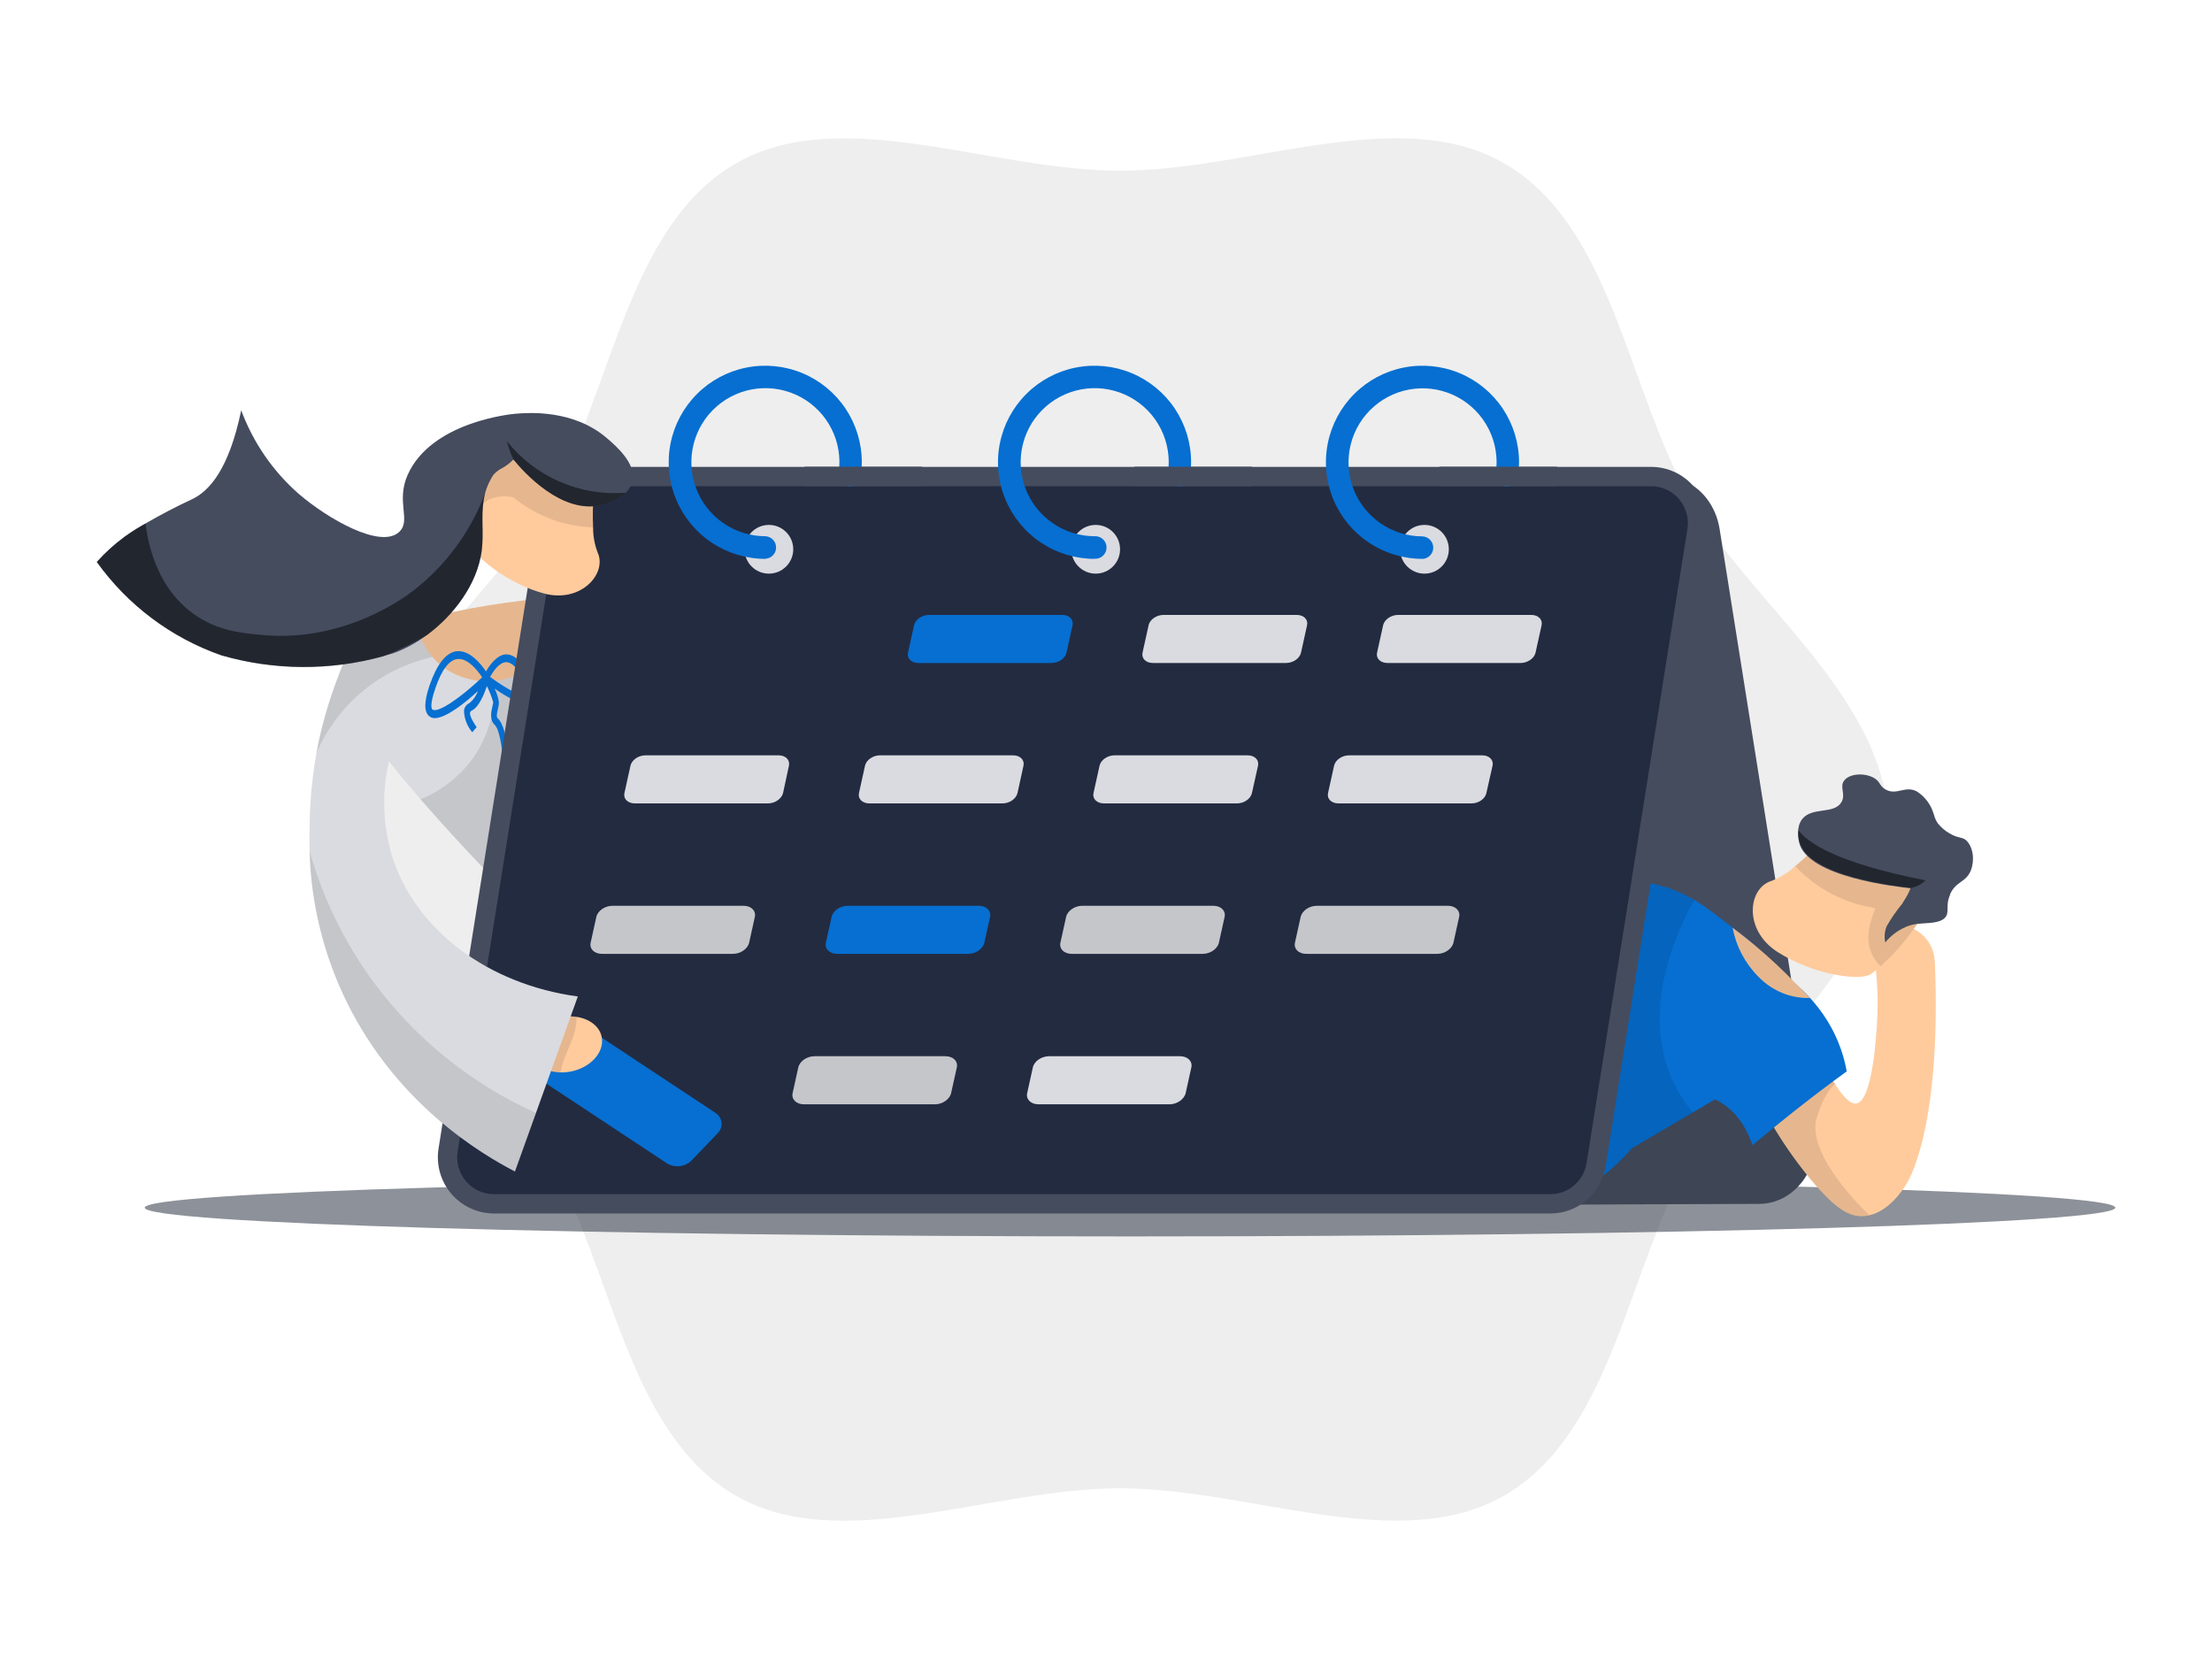 <svg xmlns="http://www.w3.org/2000/svg" width="800" height="600" fill="none" viewBox="0 0 800 600">
    <path d="M127.02 299.989C127.02 347.024 176.747 381.134 198.723 419.151C221.387 458.326 226.841 518.217 266.016 540.869C303.999 562.834 358.046 538.268 405.081 538.268C452.116 538.268 506.175 562.8 544.135 540.824C583.31 518.171 588.764 458.326 611.439 419.106C633.404 381.134 683.132 347.023 683.132 299.943C683.132 252.862 633.404 218.809 611.439 180.849C588.764 141.674 583.31 81.783 544.135 59.131C506.175 37.166 452.105 61.732 405.081 61.732C358.058 61.732 303.999 37.212 266.016 59.176C226.841 81.829 221.387 141.674 198.723 180.894C176.747 218.855 127.02 252.977 127.02 299.989Z" fill="black" opacity="0.07"/>
    <path d="M52.348 436.762C52.348 442.491 211.877 447.166 408.69 447.166C605.504 447.166 765.033 442.514 765.033 436.762C765.033 431.01 605.504 426.45 408.69 426.45C211.877 426.45 52.348 431.114 52.348 436.762Z" fill="#1D2535" opacity="0.5"/>
    <path d="M636.211 435.387L569.365 435.651L579.884 367.934L609.445 177.732L608.494 173.642C615.369 176.323 620.594 182.957 621.923 191.321L655.369 401.632L656.446 408.347C658.68 422.451 648.998 435.387 636.211 435.387Z" fill="#454C5E"/>
    <path d="M636.211 435.387L569.365 435.651L579.884 367.934C598.067 359.558 617.695 350.69 617.695 350.69L655.357 401.632L656.434 408.346C658.68 422.451 648.998 435.387 636.211 435.387Z" fill="black" opacity="0.1"/>
    <path d="M689.48 428.226C688.139 430.403 683.304 437.874 676.062 439.524C675.31 439.703 674.543 439.81 673.771 439.845C668.878 440.051 664.008 437.404 655.129 426.874C645.311 415.109 637.347 401.914 631.514 387.745L646.856 369.951C648.208 368.404 649.537 366.846 650.878 365.299C651.198 366.113 651.531 366.938 651.874 367.785C655.243 375.955 659.586 385.66 663.688 392.088C666.575 396.671 669.348 399.547 671.548 399.066C677.414 397.748 678.732 372.495 678.915 368.668C679.11 365.081 679.11 361.793 679.007 358.871C678.927 356.786 678.789 354.288 678.503 351.355C676.131 343.334 681.081 336.013 686.523 335.027C691.966 334.042 699.563 339.473 699.78 348.055C702.278 409.676 689.48 428.226 689.48 428.226Z" fill="#FFCB9D"/>
    <path d="M676.062 439.524C675.31 439.703 674.543 439.81 673.771 439.845C668.878 440.051 664.008 437.404 655.129 426.874C645.311 415.109 637.347 401.914 631.514 387.745L646.856 369.951C649.377 368.805 651.198 368.026 651.874 367.785C655.243 375.955 659.586 385.66 663.688 392.088C661.946 393.405 659.586 396.545 657.18 403.798C653.112 415.806 670.081 433.703 676.062 439.524Z" fill="black" opacity="0.1"/>
    <path d="M655.815 376.688L633.426 389.865C631.455 391.011 629.484 392.156 627.525 393.302L622.209 396.43L612.297 402.285C612.24 402.285 611.977 402.491 611.919 402.514C608.482 404.539 605.045 406.559 601.607 408.576L590.149 415.324C587.33 418.692 584.174 421.764 580.731 424.491C574.713 429.255 567.908 432.927 560.622 435.341C556.16 433.764 551.899 431.669 547.927 429.097C538.141 422.749 534.315 415.107 526.156 406.696L505.658 385.625C516.782 377.126 528.377 369.26 540.387 362.068C544.249 359.776 546.368 358.63 548.053 357.679C549.313 356.992 550.344 356.465 551.673 355.743C552.601 355.147 554.114 354.196 556.05 353.199C557.196 352.603 558.25 352.053 559.259 351.652C559.912 351.377 560.542 351.114 561.161 350.885L561.768 350.667C562.524 350.381 563.257 350.151 563.945 349.945C570.659 347.94 574.67 348.685 578.348 345.878C585.704 340.275 580.433 329.126 584.947 322.962C585.447 322.288 586.046 321.693 586.723 321.197C590.058 318.757 594.744 318.906 599.144 319.902C602.995 320.864 606.724 322.264 610.258 324.073C611.049 324.463 611.874 324.898 612.756 325.437C617.19 328.083 622.908 332.575 632.761 340.252C632.963 340.395 633.154 340.552 633.334 340.722C638.548 345.167 640.083 351.572 640.622 355.25L644.059 360.097L655.815 376.688Z" fill="#066FD1"/>
    <path d="M610.454 393.451C606.089 386.45 619.506 370.134 627.641 362.205C632.121 357.84 637.066 353.978 642.387 350.69C648.116 354.379 658.692 362.377 664.593 376.344C666.106 379.918 667.217 383.65 667.904 387.47C661.58 392.053 655.136 396.938 648.575 402.125C643.487 406.158 638.572 410.161 633.828 414.133C632.167 409.378 628.947 402.743 622.37 398.733C616.309 395.032 612.448 396.659 610.454 393.451Z" fill="#066FD1"/>
    <path d="M626.621 335.531C632.06 339.603 637.277 343.963 642.25 348.593C644.931 351.102 647.452 353.6 649.801 356.052L654.636 360.922C651.651 361.011 648.675 360.565 645.848 359.604C642.085 358.268 638.684 356.075 635.914 353.199C631.119 348.372 627.882 342.217 626.621 335.531Z" fill="#FFCB9D"/>
    <path d="M626.621 335.531C632.06 339.603 637.277 343.963 642.25 348.593C644.931 351.102 647.452 353.6 649.801 356.052L654.636 360.922C651.65 361.034 648.669 360.587 645.848 359.604C643.119 358.619 640.577 357.178 638.331 355.342C637.489 354.67 636.682 353.955 635.914 353.199C631.153 348.347 627.922 342.203 626.621 335.531Z" fill="black" opacity="0.1"/>
    <path d="M605.332 391.698C607.193 395.517 609.534 399.083 612.299 402.308C612.241 402.308 611.978 402.514 611.921 402.537C608.483 404.561 605.046 406.582 601.608 408.599L590.15 415.347C587.4 418.778 584.236 421.857 580.732 424.514C575.193 428.709 568.899 431.802 562.193 433.623C560.681 435.052 558.703 435.887 556.624 435.972C552.946 435.972 549.394 433.29 547.928 429.097C549.245 407.877 550.827 382.268 550.827 380.859C550.827 380.057 549.681 370.317 548.031 357.679C549.291 356.992 550.322 356.465 551.652 355.743C552.58 355.147 554.092 354.196 556.029 353.199C557.174 352.603 558.228 352.053 559.237 351.652C559.89 351.366 560.52 351.114 561.139 350.885L561.746 350.667C562.502 350.381 563.236 350.151 563.923 349.945C574.43 346.806 575.839 347.298 578.326 345.878C585.201 341.959 583.722 330.822 584.926 322.962C585.426 322.288 586.024 321.693 586.702 321.197C590.036 318.757 594.722 318.906 599.122 319.902C602.974 320.864 606.703 322.264 610.236 324.073C611.027 324.463 611.852 324.898 612.734 325.437C609.205 331.876 591.8 363.764 605.332 391.698Z" fill="black" opacity="0.1"/>
    <path d="M676.291 297.239L661.521 300.939C661.521 300.939 660.49 302.234 658.668 304.136C655.681 307.443 652.473 310.544 649.066 313.417C648.448 313.979 647.795 314.563 647.119 315.021C645.145 316.5 642.978 317.703 640.679 318.596C632.235 321.117 630.367 336.276 642.879 344.308C646.075 346.334 649.464 348.038 652.997 349.395C663.309 353.405 673.896 354.391 676.944 352.122C677.918 351.354 678.926 350.403 680.095 349.487C685.456 344.681 690.153 339.183 694.062 333.136C694.291 332.815 694.956 331.647 695.792 330.524C699.126 324.909 701.807 320.28 703.606 317.13C703.022 317.588 700.696 319.261 699.401 318.275C698.107 317.29 698.53 313.749 700.96 309.796L676.291 297.239Z" fill="#FFCB9D"/>
    <path d="M703.596 317.141C701.808 320.281 699.127 324.91 695.804 330.513C694.957 331.658 694.292 332.804 694.074 333.136C690.158 339.18 685.457 344.678 680.096 349.487C678.794 348.145 677.725 346.597 676.933 344.904C676.066 343.032 675.647 340.984 675.707 338.923C675.745 336.74 676.132 334.578 676.853 332.518C677.23 331.132 677.689 329.77 678.228 328.439C667.154 326.782 656.959 321.446 649.285 313.291C652.697 310.428 655.905 307.331 658.887 304.022C660.709 302.12 661.751 300.825 661.751 300.825L676.509 297.124L701.144 309.579C698.726 313.532 698.302 317.015 699.597 318.058C700.892 319.1 703.035 317.588 703.596 317.13" fill="black" opacity="0.1"/>
    <path d="M705.303 323.523C703.367 327.889 705.406 330.077 703.218 332.117C700.823 334.305 695.426 333.652 692.161 334.328C691.418 334.486 690.687 334.693 689.972 334.947C689.641 335.04 689.325 335.179 689.033 335.359C686.219 336.575 683.748 338.464 681.837 340.859C681.397 338.869 681.585 336.791 682.376 334.912C683.996 332.085 685.855 329.402 687.933 326.892C687.961 326.764 688.034 326.65 688.139 326.571C688.357 326.239 688.379 326.067 688.815 325.425C689.649 324.171 690.344 322.831 690.889 321.426V321.255C686.191 320.693 653.536 317.302 650.648 304.583C650.408 303.667 649.503 299.141 651.794 296.23C655.346 291.716 663.252 294.615 665.956 290.158C667.732 287.19 665.04 284.566 667.102 282.137C669.164 279.708 674.309 279.479 677.632 281.289C680.118 282.641 679.58 284.177 681.894 285.506C685.87 287.797 688.964 284.062 693.123 286.159C695.605 287.705 697.555 289.972 698.715 292.656C699.677 294.89 699.551 295.944 700.915 297.869C702.032 299.243 703.387 300.407 704.913 301.306C708.213 303.3 709.359 302.555 710.975 303.804C713.69 306.256 714.171 311.08 712.854 314.643C711.078 319.227 707.434 318.585 705.257 323.443" fill="#454C5E"/>
    <path d="M650.464 300.321C650.321 301.704 650.453 303.102 650.854 304.434C653.948 317.038 686.374 320.544 691.094 321.117C693.1 320.791 694.949 319.836 696.376 318.39C663.916 312.019 653.661 304.64 650.464 300.321Z" fill="black" opacity="0.5"/>
    <path d="M197.761 216.231L193.487 239.903L192.25 246.778L179.256 318.619C174.536 313.715 170.197 309.132 166.24 304.87C155.114 292.827 146.819 283.1 140.666 275.343C136.587 270.209 133.436 265.901 130.995 262.315C124.499 252.713 123.101 248.176 122.814 246.377C122.765 246.05 122.765 245.718 122.814 245.391C123.412 242.931 124.555 240.636 126.16 238.677C130.056 233.773 137.435 229.007 150.336 224.928L151.31 224.618C162.39 221.192 177.48 218.293 197.761 216.231Z" fill="#DADBE0"/>
    <path d="M192.248 246.755L179.255 318.596C176.963 316.259 174.699 313.883 172.46 311.47C165.395 303.968 158.608 296.498 152.1 289.058C160.108 285.834 166.967 280.287 171.796 273.131C177.633 264.177 180.008 253.403 178.476 242.825L188.284 237.795L192.248 246.755Z" fill="black" opacity="0.1"/>
    <path d="M197.761 216.242L193.488 239.903C188.068 244.257 181.079 247.374 172.623 246.159C156.685 243.868 151.781 231.642 150.291 224.905C161.497 221.353 176.873 218.362 197.761 216.242Z" fill="#FFCB9D"/>
    <path d="M197.761 216.242L193.488 239.903C188.068 244.257 181.079 247.374 172.623 246.159C156.685 243.868 151.781 231.642 150.291 224.905C161.497 221.353 176.873 218.362 197.761 216.242Z" fill="black" opacity="0.1"/>
    <path d="M180.08 259.851C179.473 259.324 179.622 258.304 180.08 256.345C180.28 255.596 180.403 254.828 180.447 254.053C180.195 252.313 179.669 250.623 178.889 249.046C182.819 251.773 187.952 254.775 190.988 254.638C191.371 254.631 191.748 254.539 192.09 254.369C192.433 254.198 192.734 253.954 192.97 253.652C194.517 251.533 192.97 247.775 191.664 245.105C189.017 239.376 186.038 236.614 183.002 236.66C179.966 236.706 176.975 240.533 175.783 242.848C173.973 240.166 169.951 235.091 165.196 235.514C161.369 235.961 158.058 240.098 155.388 247.809C154.174 251.395 152.81 256.437 154.918 258.728C155.246 259.088 155.655 259.365 156.112 259.534C156.569 259.704 157.059 259.761 157.542 259.702C161.656 259.45 168.382 254.065 172.839 249.929C172.255 251.617 171.211 253.109 169.825 254.237C169.293 254.474 168.83 254.842 168.479 255.307C168.129 255.772 167.902 256.318 167.82 256.895C167.844 259.809 168.904 262.62 170.811 264.824L172.38 263.002C169.963 259.462 169.871 258.075 170.02 257.72C170.054 257.55 170.13 257.391 170.243 257.259C170.355 257.126 170.499 257.025 170.662 256.964C173.228 255.715 175.13 250.994 176.093 248.153C177.049 250.028 177.816 251.993 178.384 254.019C178.319 254.494 178.223 254.965 178.098 255.428C177.663 257.262 176.952 260.344 178.969 262.223C180.115 263.22 181.134 267.253 181.764 272.902L183.861 272.604C183.036 265.718 181.879 261.547 180.08 259.851ZM182.945 239.479C185.236 239.479 187.448 241.839 189.716 246.549C191.721 250.719 191.263 251.67 191.275 251.682C190.255 252.827 183.827 249.699 177.239 244.807C178.304 242.974 180.355 239.685 182.922 239.479H182.945ZM156.282 256.483C156.167 256.379 155.297 255.153 157.428 248.978C159.719 242.263 162.412 238.665 165.448 238.345H165.666C169.356 238.07 172.942 242.767 174.374 244.967C166.846 252.163 158.012 258.35 156.305 256.505L156.282 256.483Z" fill="#066FD1"/>
    <path d="M560.634 435.387H178.671C176.237 435.388 173.832 434.86 171.621 433.841C169.411 432.821 167.448 431.334 165.869 429.482C164.289 427.63 163.13 425.458 162.472 423.114C161.814 420.771 161.672 418.312 162.057 415.909L198.539 186.52C199.169 182.567 201.188 178.968 204.233 176.371C207.279 173.773 211.15 172.346 215.153 172.347H597.15C599.584 172.348 601.988 172.877 604.198 173.897C606.407 174.917 608.369 176.404 609.948 178.256C611.528 180.107 612.686 182.279 613.345 184.622C614.004 186.964 614.147 189.422 613.764 191.825L577.282 421.214C576.649 425.171 574.625 428.774 571.573 431.372C568.521 433.97 564.642 435.394 560.634 435.387Z" fill="#232B41"/>
    <path d="M560.634 438.871H178.672C175.735 438.869 172.834 438.23 170.168 437C167.501 435.769 165.133 433.975 163.227 431.742C161.32 429.509 159.92 426.889 159.123 424.062C158.326 421.236 158.15 418.271 158.609 415.37L195.091 185.982C195.834 181.199 198.266 176.841 201.947 173.698C205.628 170.555 210.314 168.836 215.154 168.852H597.151C600.088 168.854 602.99 169.492 605.657 170.724C608.324 171.955 610.692 173.75 612.598 175.985C614.504 178.22 615.902 180.841 616.697 183.669C617.492 186.497 617.665 189.463 617.202 192.364L580.686 421.752C579.948 426.534 577.518 430.892 573.838 434.034C570.158 437.175 565.473 438.892 560.634 438.871ZM215.154 175.842C211.978 175.826 208.903 176.951 206.487 179.012C204.07 181.073 202.474 183.932 201.989 187.07L165.506 416.47C165.203 418.374 165.316 420.321 165.839 422.177C166.361 424.032 167.279 425.753 168.531 427.219C169.783 428.685 171.337 429.862 173.088 430.669C174.839 431.476 176.744 431.893 178.672 431.893H560.634C563.81 431.903 566.885 430.775 569.3 428.712C571.716 426.65 573.312 423.791 573.8 420.652L610.282 191.264C610.585 189.363 610.472 187.419 609.952 185.566C609.432 183.713 608.516 181.994 607.268 180.528C606.021 179.063 604.47 177.885 602.723 177.076C600.977 176.267 599.076 175.846 597.151 175.842H215.154Z" fill="#454C5E"/>
    <path d="M241.186 420.721L194.644 389.957C194.022 389.573 193.497 389.051 193.109 388.432C192.722 387.813 192.482 387.112 192.409 386.385C192.336 385.658 192.431 384.924 192.687 384.24C192.944 383.556 193.355 382.94 193.888 382.44L203.18 372.735C204.342 371.577 205.858 370.842 207.487 370.649C209.116 370.456 210.763 370.815 212.163 371.67L258.694 402.446C259.318 402.825 259.846 403.345 260.237 403.963C260.627 404.58 260.868 405.28 260.943 406.007C261.017 406.734 260.922 407.469 260.665 408.153C260.408 408.837 259.996 409.452 259.462 409.951L250.158 419.656C248.999 420.815 247.484 421.55 245.857 421.743C244.229 421.937 242.584 421.577 241.186 420.721Z" fill="#066FD1"/>
    <path d="M380.32 239.777H332.116C329.595 239.777 327.934 238.104 328.392 236.041L330.581 226.13C331.028 224.068 333.445 222.395 335.955 222.395H384.17C386.679 222.395 388.352 224.068 387.894 226.13L385.705 236.041C385.247 238.104 382.886 239.777 380.32 239.777Z" fill="#066FD1"/>
    <path d="M465.144 239.777H416.94C414.42 239.777 412.758 238.104 413.217 236.041L415.405 226.13C415.863 224.068 418.27 222.395 420.779 222.395H468.994C471.503 222.395 473.176 224.068 472.718 226.13L470.529 236.041C470.071 238.104 467.676 239.777 465.144 239.777Z" fill="#DADBE0"/>
    <path d="M549.977 239.777H501.762C499.253 239.777 497.58 238.104 498.039 236.041L500.227 226.13C500.685 224.068 503.091 222.395 505.601 222.395H553.816C556.325 222.395 557.998 224.068 557.54 226.13L555.351 236.041C554.893 238.104 552.464 239.777 549.977 239.777Z" fill="#DADBE0"/>
    <path d="M277.771 290.558H229.556C227.035 290.558 225.374 288.886 225.832 286.823L228.02 276.923C228.479 274.861 230.885 273.177 233.394 273.177H281.609C284.119 273.177 285.791 274.861 285.333 276.923L283.202 286.823C282.686 288.886 280.28 290.558 277.771 290.558Z" fill="#DADBE0"/>
    <path d="M362.595 290.558H314.38C311.87 290.558 310.197 288.886 310.656 286.823L312.844 276.923C313.302 274.861 315.709 273.177 318.218 273.177H366.433C368.942 273.177 370.615 274.861 370.157 276.923L367.991 286.823C367.51 288.886 365.104 290.558 362.595 290.558Z" fill="#DADBE0"/>
    <path d="M447.419 290.558H399.204C396.694 290.558 395.022 288.886 395.48 286.823L397.668 276.923C398.127 274.861 400.533 273.177 403.042 273.177H451.257C453.767 273.177 455.439 274.861 454.981 276.923L452.781 286.823C452.334 288.886 449.928 290.558 447.419 290.558Z" fill="#DADBE0"/>
    <path d="M532.241 290.558H484.026C481.517 290.558 479.844 288.886 480.302 286.823L482.491 276.923C482.949 274.861 485.355 273.177 487.876 273.177H536.08C538.6 273.177 540.262 274.861 539.803 276.923L537.569 286.823C537.157 288.886 534.75 290.558 532.241 290.558Z" fill="#DADBE0"/>
    <path d="M350.151 344.973H302.761C300.023 344.973 298.178 343.151 298.705 340.894L300.745 331.67C301.237 329.378 303.861 327.591 306.6 327.591H354.001C356.74 327.591 358.585 329.413 358.057 331.67L356.018 340.894C355.525 343.151 352.901 344.973 350.151 344.973Z" fill="#066FD1"/>
    <path d="M434.974 344.973H387.584C384.845 344.973 383 343.151 383.527 340.894L385.567 331.67C386.06 329.378 388.684 327.591 391.433 327.591H438.824C441.562 327.591 443.407 329.413 442.88 331.67L440.84 340.894C440.348 343.151 437.724 344.973 434.974 344.973Z" fill="#DADBE0"/>
    <path d="M519.809 344.973H472.408C469.669 344.973 467.825 343.151 468.352 340.894L470.391 331.67C470.884 329.378 473.519 327.591 476.258 327.591H523.648C526.386 327.591 528.231 329.413 527.704 331.67L525.664 340.894C525.172 343.151 522.548 344.973 519.809 344.973Z" fill="#DADBE0"/>
    <path d="M265.075 344.973H217.685C214.947 344.973 213.102 343.151 213.629 340.894L215.669 331.67C216.161 329.378 218.785 327.591 221.535 327.591H268.925C271.664 327.591 273.508 329.413 272.981 331.67L270.942 340.894C270.449 343.151 267.825 344.973 265.075 344.973Z" fill="#DADBE0"/>
    <path d="M338.132 399.386H290.742C287.992 399.386 286.159 397.553 286.675 395.307L288.714 386.072C289.218 383.781 291.842 382.005 294.581 382.005H341.971C344.709 382.005 346.554 383.826 346.038 386.072L343.988 395.307C343.495 397.553 340.871 399.386 338.132 399.386Z" fill="#DADBE0"/>
    <path d="M422.989 399.386H375.564C372.826 399.386 370.981 397.553 371.497 395.307L373.536 386.072C374.04 383.781 376.664 382.005 379.403 382.005H426.793C429.531 382.005 431.376 383.826 430.86 386.072L428.821 395.307C428.317 397.553 425.693 399.386 422.989 399.386Z" fill="#DADBE0"/>
    <path d="M434.974 344.973H387.584C384.845 344.973 383 343.151 383.527 340.894L385.567 331.67C386.06 329.378 388.684 327.591 391.433 327.591H438.824C441.562 327.591 443.407 329.413 442.88 331.67L440.84 340.894C440.348 343.151 437.724 344.973 434.974 344.973Z" fill="black" opacity="0.1"/>
    <path d="M519.809 344.973H472.408C469.669 344.973 467.825 343.151 468.352 340.894L470.391 331.67C470.884 329.378 473.519 327.591 476.258 327.591H523.648C526.386 327.591 528.231 329.413 527.704 331.67L525.664 340.894C525.172 343.151 522.548 344.973 519.809 344.973Z" fill="black" opacity="0.1"/>
    <path d="M265.075 344.973H217.685C214.947 344.973 213.102 343.151 213.629 340.894L215.669 331.67C216.161 329.378 218.785 327.591 221.535 327.591H268.925C271.664 327.591 273.508 329.413 272.981 331.67L270.942 340.894C270.449 343.151 267.825 344.973 265.075 344.973Z" fill="black" opacity="0.1"/>
    <path d="M338.132 399.386H290.742C287.992 399.386 286.159 397.553 286.675 395.307L288.714 386.072C289.218 383.781 291.842 382.005 294.581 382.005H341.971C344.709 382.005 346.554 383.826 346.038 386.072L343.988 395.307C343.495 397.553 340.871 399.386 338.132 399.386Z" fill="black" opacity="0.1"/>
    <path d="M204.2 367.682C205.66 367.524 207.135 367.554 208.588 367.774C213.767 368.564 217.583 371.841 217.755 376.207C217.949 381.753 212.312 386.92 205.059 387.745C204.257 387.837 203.449 387.871 202.641 387.848C196.511 387.688 191.688 384.136 191.481 379.243C191.287 373.743 196.958 368.53 204.2 367.682Z" fill="#FFCB9D"/>
    <path d="M204.2 367.682C205.661 367.524 207.136 367.554 208.589 367.774C208.589 368.37 208.509 368.92 208.474 369.424C207.752 376.551 204.785 379.289 202.894 386.851C202.803 387.184 202.734 387.516 202.677 387.848C196.547 387.688 191.723 384.136 191.516 379.243C191.287 373.743 196.959 368.53 204.2 367.682Z" fill="black" opacity="0.1"/>
    <path d="M278.081 207.465C282.947 207.465 286.892 203.52 286.892 198.654C286.892 193.788 282.947 189.843 278.081 189.843C273.214 189.843 269.27 193.788 269.27 198.654C269.27 203.52 273.214 207.465 278.081 207.465Z" fill="#DADBE0"/>
    <path d="M396.27 207.465C401.136 207.465 405.081 203.52 405.081 198.654C405.081 193.788 401.136 189.843 396.27 189.843C391.404 189.843 387.459 193.788 387.459 198.654C387.459 203.52 391.404 207.465 396.27 207.465Z" fill="#DADBE0"/>
    <path d="M515.18 207.465C520.047 207.465 523.991 203.52 523.991 198.654C523.991 193.788 520.047 189.843 515.18 189.843C510.314 189.843 506.369 193.788 506.369 198.654C506.369 203.52 510.314 207.465 515.18 207.465Z" fill="#DADBE0"/>
    <path d="M276.775 202.115C269.867 202.117 263.113 200.07 257.368 196.234C251.623 192.397 247.145 186.943 244.5 180.561C241.856 174.179 241.163 167.156 242.51 160.38C243.858 153.605 247.184 147.381 252.069 142.496C256.954 137.611 263.178 134.285 269.953 132.937C276.729 131.59 283.752 132.283 290.134 134.927C296.516 137.572 301.97 142.05 305.807 147.795C309.643 153.54 311.69 160.294 311.688 167.202C311.692 168.816 311.581 170.428 311.355 172.026C311.326 172.59 311.18 173.142 310.925 173.647C310.671 174.152 310.314 174.598 309.878 174.957C309.442 175.316 308.935 175.58 308.391 175.733C307.847 175.885 307.277 175.923 306.718 175.843C306.159 175.763 305.622 175.567 305.142 175.269C304.663 174.97 304.251 174.574 303.932 174.107C303.614 173.641 303.396 173.112 303.294 172.557C303.191 172.001 303.205 171.43 303.335 170.88C304.093 165.478 303.184 159.973 300.728 155.101C298.272 150.23 294.387 146.225 289.592 143.623C284.797 141.02 279.322 139.944 273.9 140.539C268.477 141.133 263.365 143.37 259.248 146.949C255.131 150.529 252.206 155.28 250.864 160.568C249.521 165.856 249.826 171.427 251.737 176.537C253.648 181.647 257.075 186.051 261.557 189.16C266.04 192.269 271.366 193.934 276.821 193.934C277.864 193.989 278.846 194.442 279.565 195.2C280.283 195.958 280.684 196.963 280.684 198.007C280.684 199.051 280.283 200.056 279.565 200.814C278.846 201.572 277.864 202.025 276.821 202.08L276.775 202.115Z" fill="#066FD1"/>
    <path d="M333.525 168.795H290.959V175.818H333.525V168.795Z" fill="#454C5E"/>
    <path d="M395.857 202.115C388.95 202.115 382.197 200.066 376.454 196.228C370.71 192.39 366.234 186.935 363.591 180.553C360.948 174.171 360.257 167.148 361.605 160.373C362.954 153.598 366.281 147.376 371.167 142.492C376.052 137.608 382.276 134.283 389.051 132.937C395.827 131.59 402.849 132.284 409.23 134.929C415.612 137.574 421.065 142.052 424.901 147.796C428.737 153.541 430.784 160.294 430.781 167.202C430.78 168.816 430.669 170.427 430.449 172.026C430.42 172.59 430.274 173.142 430.019 173.647C429.765 174.152 429.408 174.598 428.972 174.957C428.536 175.316 428.029 175.58 427.485 175.733C426.941 175.885 426.371 175.923 425.812 175.843C425.252 175.763 424.716 175.567 424.236 175.269C423.756 174.97 423.344 174.574 423.026 174.107C422.708 173.641 422.49 173.112 422.387 172.557C422.284 172.001 422.298 171.43 422.429 170.88C423.187 165.478 422.278 159.974 419.822 155.103C417.367 150.232 413.482 146.227 408.688 143.624C403.894 141.021 398.42 139.945 392.998 140.538C387.575 141.132 382.463 143.367 378.346 146.946C374.229 150.524 371.303 155.274 369.959 160.561C368.616 165.848 368.919 171.419 370.828 176.529C372.737 181.639 376.162 186.044 380.643 189.154C385.124 192.264 390.448 193.932 395.903 193.934C396.456 193.904 397.01 193.988 397.529 194.179C398.049 194.371 398.524 194.666 398.926 195.047C399.328 195.428 399.648 195.887 399.867 196.396C400.086 196.905 400.198 197.453 400.198 198.007C400.198 198.561 400.086 199.109 399.867 199.618C399.648 200.127 399.328 200.586 398.926 200.967C398.524 201.348 398.049 201.643 397.529 201.835C397.01 202.026 396.456 202.11 395.903 202.08L395.857 202.115Z" fill="#066FD1"/>
    <path d="M514.471 202.115C507.562 202.117 500.808 200.07 495.064 196.234C489.319 192.397 484.841 186.943 482.196 180.561C479.551 174.179 478.858 167.156 480.206 160.38C481.553 153.605 484.879 147.381 489.764 142.496C494.649 137.611 500.873 134.285 507.649 132.937C514.424 131.59 521.447 132.283 527.829 134.927C534.211 137.572 539.665 142.05 543.502 147.795C547.339 153.54 549.385 160.294 549.383 167.202C549.383 168.836 549.264 170.467 549.028 172.083C548.999 172.648 548.852 173.2 548.598 173.704C548.344 174.209 547.987 174.655 547.551 175.014C547.114 175.373 546.608 175.637 546.064 175.79C545.52 175.943 544.95 175.98 544.39 175.9C543.831 175.82 543.294 175.625 542.815 175.326C542.335 175.027 541.923 174.632 541.605 174.165C541.286 173.698 541.069 173.17 540.966 172.614C540.863 172.058 540.877 171.487 541.007 170.937C541.766 165.535 540.856 160.03 538.4 155.159C535.944 150.287 532.059 146.282 527.264 143.68C522.47 141.077 516.995 140.001 511.572 140.596C506.149 141.19 501.037 143.427 496.92 147.007C492.803 150.586 489.878 155.338 488.536 160.625C487.194 165.913 487.499 171.485 489.41 176.594C491.321 181.704 494.747 186.108 499.23 189.217C503.713 192.326 509.038 193.992 514.493 193.991C515.536 194.046 516.518 194.5 517.237 195.257C517.956 196.015 518.356 197.02 518.356 198.064C518.356 199.109 517.956 200.113 517.237 200.871C516.518 201.629 515.536 202.082 514.493 202.138L514.471 202.115Z" fill="#066FD1"/>
    <path d="M452.85 168.795H410.283V175.818H452.85V168.795Z" fill="#454C5E"/>
    <path d="M563.133 168.795H520.566V175.818H563.133V168.795Z" fill="#454C5E"/>
    <path d="M208.977 360.395C202.21 379.224 195.442 398.057 188.674 416.894C187.849 419.186 187.047 421.42 186.233 423.689C174.202 417.444 143.701 399.513 125.403 362.366C117.031 345.327 112.445 326.678 111.963 307.7C111.871 304.492 111.906 302.108 111.963 300C111.994 290.781 112.815 281.581 114.415 272.501C114.633 271.355 114.862 270.106 115.114 268.88C116.789 260.983 119.068 253.226 121.931 245.678C122.882 243.088 123.776 240.843 124.521 239.044L125.059 237.76C125.139 237.898 125.231 238.024 125.323 238.173C125.414 238.322 125.655 238.689 125.827 238.975C127.099 241.037 128.76 243.799 130.593 247.11C132.427 250.422 133.412 252.495 135.051 255.646L135.452 256.403C137.743 260.722 139.978 265.03 142.235 269.362C141.719 271.057 141.181 273.028 140.688 275.262C138.056 286.545 138.419 298.32 141.742 309.419C150.061 336.265 176.414 355.961 208.977 360.395Z" fill="#DADBE0"/>
    <path d="M156.409 237.634C147.13 239.68 138.475 243.915 131.166 249.987C123.857 256.058 118.106 263.789 114.393 272.535C114.61 271.39 114.839 270.141 115.092 268.915C116.766 261.017 119.046 253.26 121.909 245.712C122.86 243.123 123.754 240.877 124.499 239.078C124.751 238.792 125.014 238.494 125.301 238.207C129.804 233.464 137.549 228.88 150.13 224.927L151.196 224.595C151.124 226.828 151.515 229.051 152.341 231.126C152.78 232.154 153.297 233.146 153.888 234.094C154.633 235.339 155.476 236.523 156.409 237.634Z" fill="black" opacity="0.1"/>
    <path d="M193.83 402.515C193.635 403.042 190.633 411.395 187.436 420.286C187.436 420.366 186.29 423.609 186.222 423.723C174.191 417.479 143.69 399.547 125.391 362.4C117.019 345.362 112.434 326.713 111.951 307.734C116.77 324.906 124.666 341.061 135.257 355.411C150.444 375.851 170.607 392.066 193.83 402.515Z" fill="black" opacity="0.1"/>
    <path d="M196.648 214.615C185.454 211.59 174.695 203.845 171.063 198.574C170.403 197.751 169.965 196.773 169.791 195.733C169.653 194.449 169.63 193.155 169.607 191.814C169.607 189.958 169.607 188.056 169.837 186.177C170.158 181.32 170.925 176.502 172.128 171.785C172.231 171.407 172.575 170.262 172.919 168.932C174.683 163.02 176.253 158.334 177.502 154.988C177.571 155.572 178.086 158.254 179.347 158.54C180.607 158.826 182.956 156.34 184.228 152.135L208.565 161.576L215.21 174.352C215.21 174.352 214.97 175.864 214.775 178.271C214.397 182.411 214.305 186.572 214.5 190.725C214.473 193.859 215.041 196.97 216.173 199.892C219.599 207.488 210.043 218.282 196.648 214.615Z" fill="#FFCB9D"/>
    <path d="M214.512 190.737C203.964 190.424 193.821 186.606 185.684 179.886C183.17 179.298 180.543 179.409 178.087 180.207C174.432 181.456 173.676 183.644 170.227 185.936L169.906 186.096C170.233 181.274 171 176.491 172.198 171.808C172.301 171.43 172.645 170.284 172.988 168.955C174.753 163.043 176.323 158.357 177.572 155.011C177.64 155.595 178.156 158.277 179.416 158.563C180.677 158.849 183.026 156.363 184.297 152.158L208.634 161.599L215.28 174.375C215.28 174.375 215.039 175.887 214.844 178.294C214.448 182.429 214.337 186.586 214.512 190.737Z" fill="black" opacity="0.1"/>
    <path d="M228.709 174.226C228.282 175.774 227.419 177.166 226.223 178.236C223.693 180.423 220.662 181.95 217.4 182.682C203.043 185.993 189.374 170.697 185.696 166.182C184.488 167.427 183.101 168.485 181.582 169.322C180.36 169.926 179.272 170.772 178.385 171.808C178.065 172.335 177.721 172.862 177.469 173.389C177.108 174.028 176.783 174.686 176.495 175.36C176.095 176.278 175.762 177.224 175.498 178.19C175.247 179.083 175.048 179.99 174.902 180.906C173.917 186.967 175.04 192.96 174.18 199.376C172.519 211.407 164.063 222.498 154.45 229.614C151.004 232.215 147.218 234.331 143.198 235.904C142.539 236.163 141.866 236.385 141.181 236.569C140.288 236.844 139.394 237.096 138.5 237.336C119.361 242.605 99.138 242.482 80.065 236.981C61.931 230.633 46.201 218.84 35.023 203.215C38.043 199.845 41.403 196.796 45.049 194.117C46.768 192.879 48.154 191.974 49.117 191.378C50.263 190.68 51.408 189.992 52.646 189.316C58.176 186.108 63.844 183.155 69.649 180.459C75.676 177.526 82.803 169.769 87.237 148.377C91.55 160.036 98.706 170.434 108.057 178.626C118.747 187.792 137.469 198.448 144.218 192.513C148.939 188.376 143.072 181.685 147.415 171.785C155.939 152.605 184.664 149.775 186.532 149.626C190.829 149.282 207.305 147.907 219.565 158.528C222.774 161.255 230.359 167.821 228.709 174.226Z" fill="#454C5E"/>
    <path d="M175.498 178.248C175.246 179.14 175.047 180.047 174.902 180.963C173.916 187.024 175.039 193.017 174.18 199.433C172.519 211.464 164.063 222.556 154.449 229.671C149.347 232.68 144.005 235.263 138.477 237.394C119.338 242.663 99.115 242.54 80.041 237.038C61.908 230.69 46.178 218.898 35 203.272C38.02 199.902 41.379 196.853 45.026 194.174C46.744 192.937 48.131 192.031 49.093 191.436C50.239 190.737 51.385 190.049 52.622 189.373C53.837 199.032 57.733 213.103 69.809 221.891C78.391 228.147 87.317 228.961 95.017 229.671C124.555 232.386 146.578 215.921 149.648 213.492C161.354 204.356 170.301 192.157 175.498 178.248Z" fill="black" opacity="0.5"/>
    <path d="M226.223 178.236C223.693 180.423 220.662 181.95 217.4 182.682C203.032 185.993 189.374 170.697 185.696 166.183C184.673 164.064 183.875 161.844 183.312 159.56C188.397 165.94 194.969 170.975 202.452 174.226C209.935 177.476 218.101 178.841 226.234 178.202L226.223 178.236Z" fill="black" opacity="0.5"/>
</svg>
